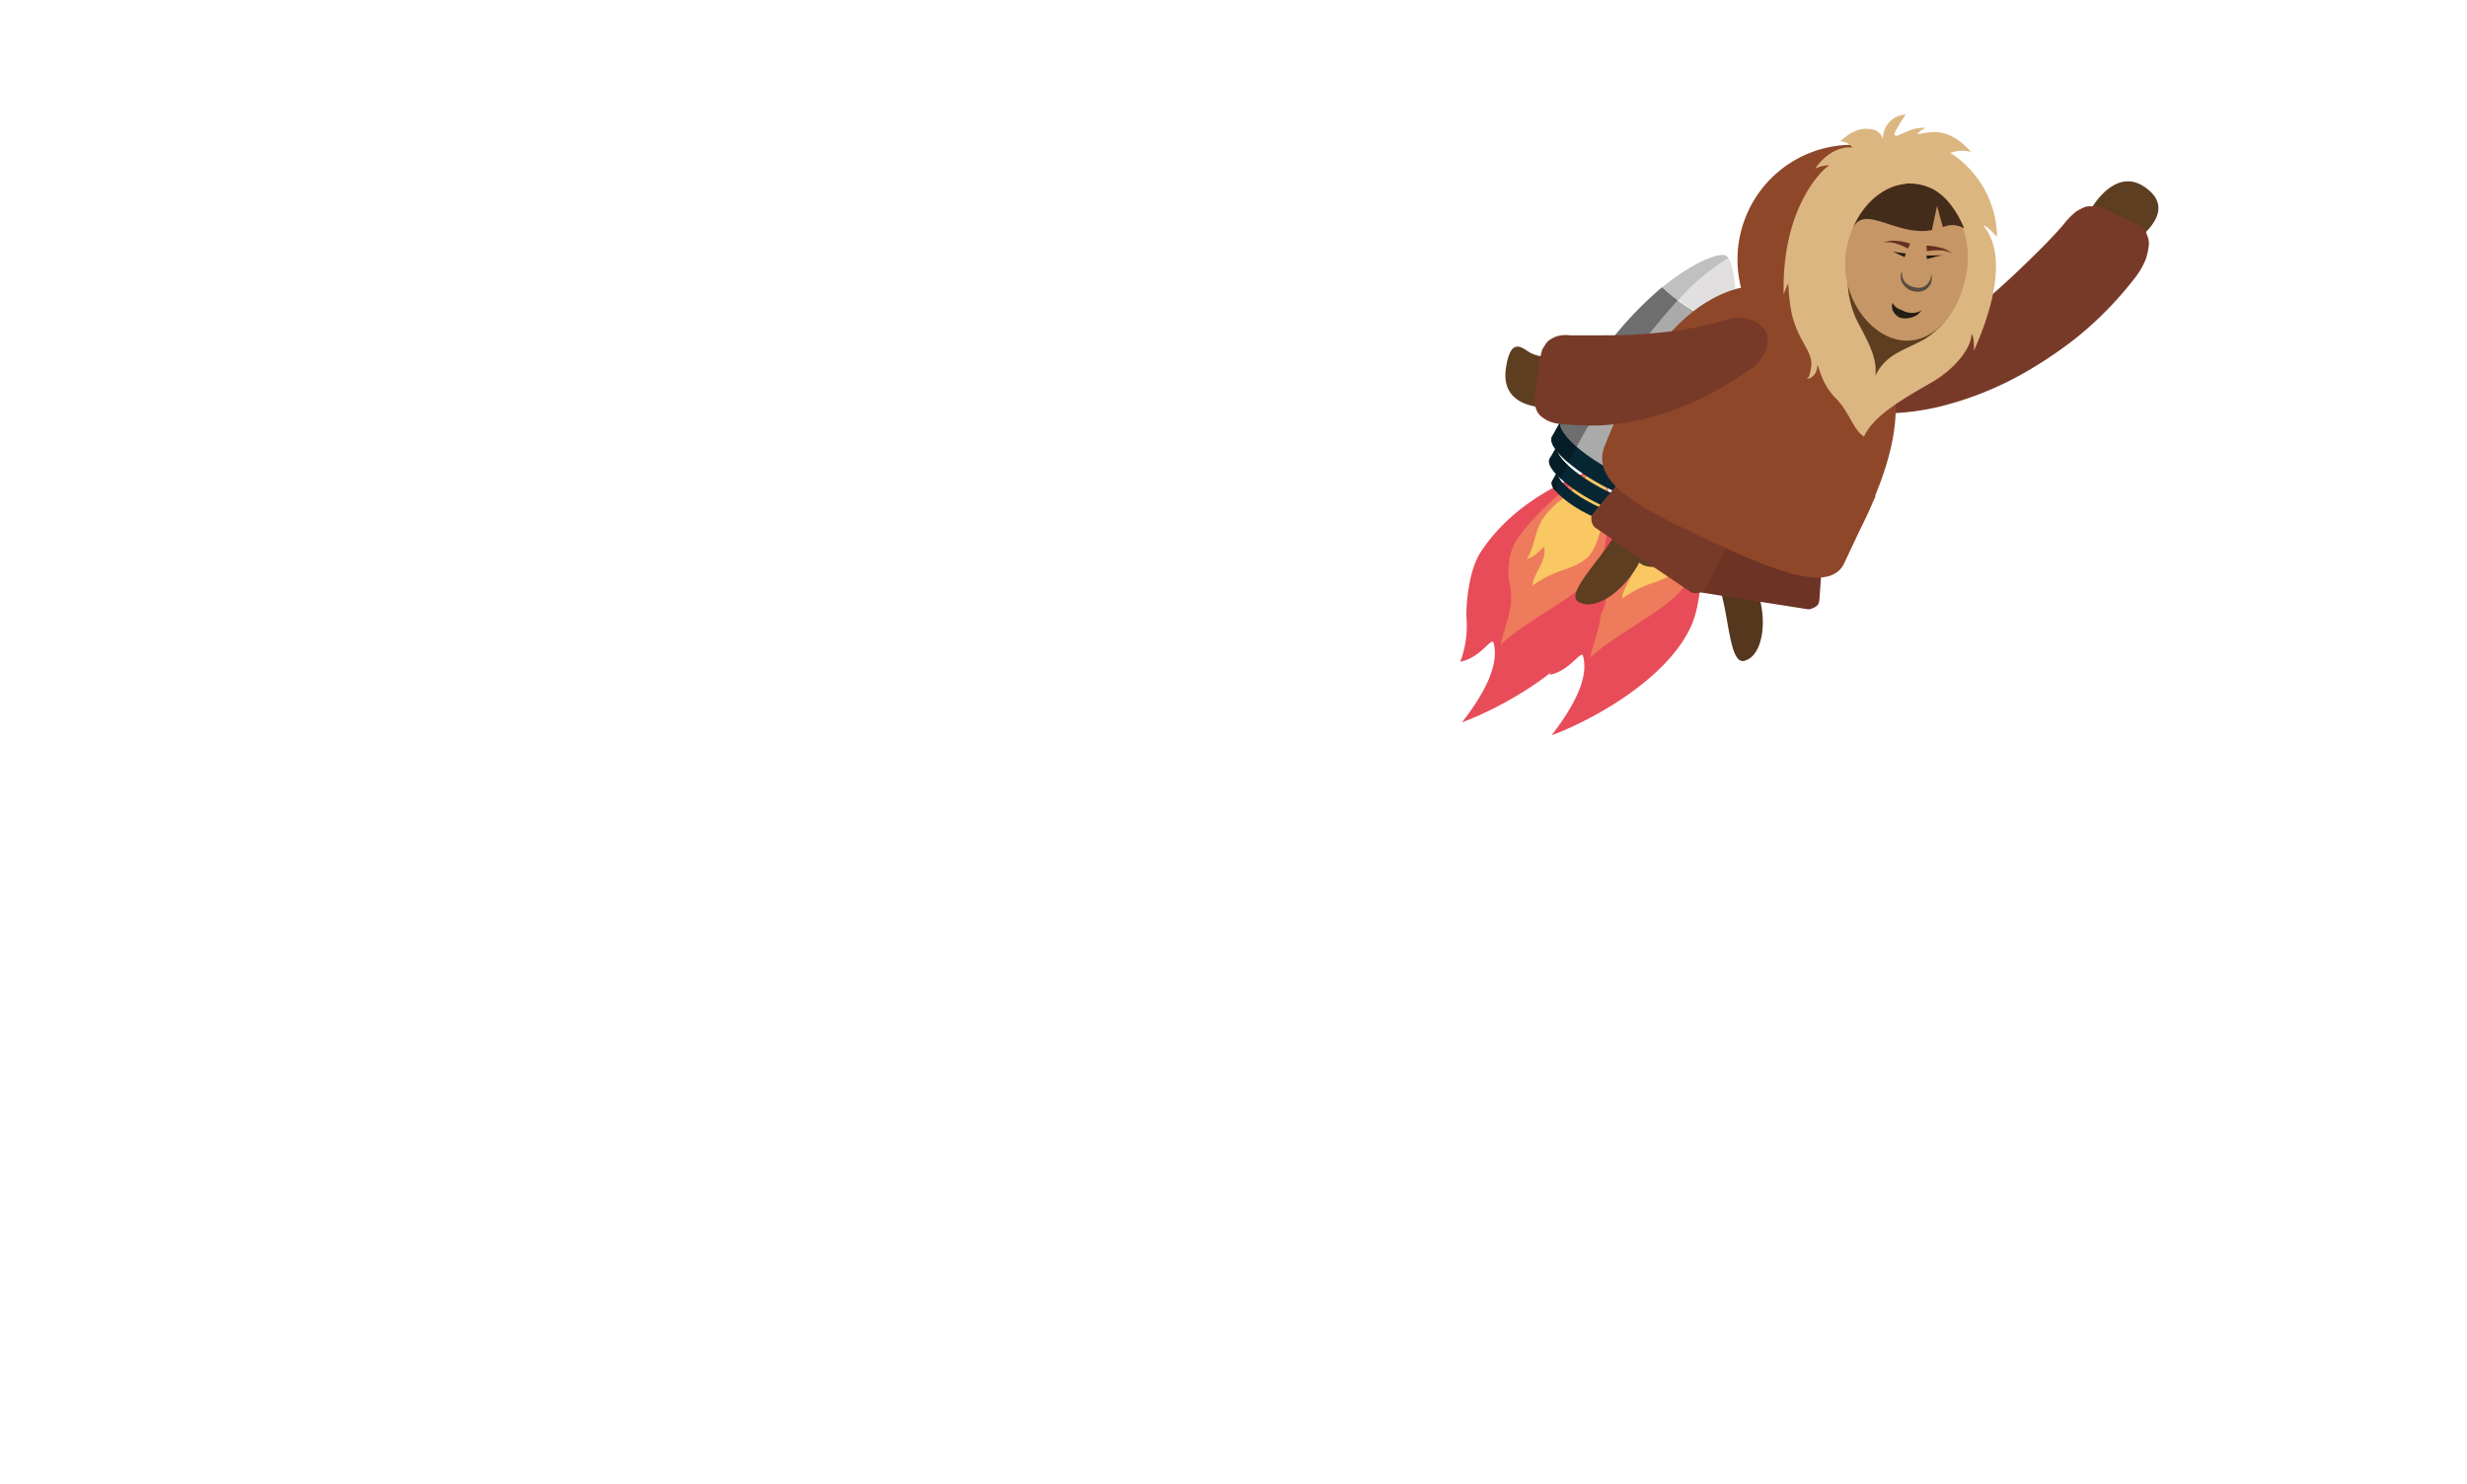 <svg id="Layer_3" data-name="Layer 3" xmlns="http://www.w3.org/2000/svg" viewBox="0 0 251 151"><defs><style>.cls-1{fill:#e84c59;}.cls-2{fill:#ee7b5c;}.cls-3{fill:#f9c862;}.cls-4{fill:#062633;}.cls-5{fill:#abaaaa;}.cls-6{fill:#e1dfe0;}.cls-7{fill:none;}.cls-8{fill:#041d26;}.cls-9{fill:#6e6e6e;}.cls-10{fill:silver;}.cls-11{fill:#5e3e21;}.cls-12{fill:#54371d;}.cls-13{fill:#6d3325;}.cls-14{fill:#783a28;}.cls-15{fill:#8f4729;}.cls-16{fill:#dcb680;}.cls-17{fill:#c69666;}.cls-18{fill:#662f1e;}.cls-19{fill:#231d13;}.cls-20{fill:#574c3e;}.cls-21{fill:#442c1a;}</style></defs><title>Laura</title><path class="cls-1" d="M172.53,50c.53,3.49,1.16,10.22-.52,13.82-2.62,5.58-10.56,9.69-14.15,11,2.6-3.36,3.76-6.08,3.2-8.08-.18-.64-1.34,1.54-3.39,1.92A10.35,10.35,0,0,0,158.3,64c0-1.7.31-4.78,1.46-6.53,3.68-5.62,10-7.78,11.32-8.37Z"/><path class="cls-2" d="M172.53,50c.36,1.5.45,6.93-1,9.41s-7.13,5-9.75,7.52c.63-2.65,1.32-3.56,1-5.83a6.91,6.91,0,0,1,.17-3.85c.35-1.26,2.66-3.83,5-5.8a15.58,15.58,0,0,1,3.1-2.3Z"/><path class="cls-3" d="M172.53,50c.11,1.8-.39,6.81-2,8.13s-2.84.92-5.5,2.78c0-1.09,1.64-2.76,1.14-3.93-.64.55-.88,1-1.75,1.23.75-.93.75-2.21,1.36-3.55.73-1.56,2.28-2.52,3.5-3.58a10.79,10.79,0,0,0,1.77-1.93Z"/><path class="cls-4" d="M171.54,50.72c2.64,1.49,5.12,2.1,5.55,1.36l-.78,1.34c-.41.75-2.89.14-5.53-1.35s-4.44-3.31-4-4l.75-1.35C167.1,47.41,168.9,49.23,171.54,50.72Z"/><path class="cls-4" d="M170.62,52.35c2,1.12,3.86,1.58,4.18,1l-.58,1c-.31.56-2.18.1-4.17-1s-3.34-2.49-3-3.05l.58-1C167.31,49.86,168.64,51.22,170.62,52.35Z"/><path class="cls-5" d="M185.42,34.58a38.33,38.33,0,0,1-4.77,12.87c-1.54,2.74-2.7,4.76-2.7,4.76a26.11,26.11,0,0,1-6.14-2A26.56,26.56,0,0,1,167,46s1-2,2.63-4.86a37.5,37.5,0,0,1,8.65-10.63,17.61,17.61,0,0,0,7.17,4Z"/><path class="cls-6" d="M184.71,27.35c.62.36,1.34,3,.7,7.23a17.61,17.61,0,0,1-7.17-4C181.51,27.89,184.12,27,184.71,27.35Z"/><path class="cls-4" d="M172.59,48.89c3.06,1.73,5.94,2.44,6.42,1.57L178.13,52c-.49.86-3.37.16-6.44-1.57s-5.15-3.84-4.66-4.7l.88-1.57C167.42,45.05,169.51,47.16,172.59,48.89Z"/><path class="cls-7" d="M167.49,47.19a10,10,0,0,0,1.21,1.22,1.06,1.06,0,0,1-.11.21A4.28,4.28,0,0,1,167.49,47.19Z"/><path class="cls-7" d="M167.6,49.75l.31.29-.06.13A2.22,2.22,0,0,1,167.6,49.75Z"/><path class="cls-8" d="M168.59,48.62c-.22.48-.46,1-.67,1.42l-.31-.29a.55.55,0,0,1,0-.47l-.15.28c-.6-.66-.88-1.22-.68-1.56l.58-1,.17.23A4.22,4.22,0,0,0,168.59,48.62Z"/><path class="cls-8" d="M167.6,49.75a2.22,2.22,0,0,0,.25.42l-.54,1.13c-.33-.41-.47-.75-.35-1l.42-.73.15-.28A.62.62,0,0,0,167.6,49.75Z"/><path class="cls-9" d="M170.71,44.63c-.41.72-.8,1.44-1.18,2.16-1.14-1-1.8-1.9-1.69-2.45.44-.83,1-1.92,1.74-3.15a37.2,37.2,0,0,1,8.65-10.64,15.81,15.81,0,0,0,1.6,1.32A68,68,0,0,0,170.71,44.63Z"/><path class="cls-10" d="M178.23,30.55c3.25-2.67,5.86-3.55,6.46-3.21a.69.69,0,0,1,.24.24,22.79,22.79,0,0,0-5.1,4.29A15.81,15.81,0,0,1,178.23,30.55Z"/><path class="cls-8" d="M169.53,46.79l-.83,1.62a10,10,0,0,1-1.21-1.22l-.17-.23a1.93,1.93,0,0,1-.38-.91h0a.73.73,0,0,1,.06-.3l.89-1.57a.49.49,0,0,0-.06.17C167.73,44.89,168.39,45.8,169.53,46.79Z"/><path class="cls-1" d="M163.42,48.68c.53,3.49,1.17,10.22-.52,13.82-2.62,5.58-10.56,9.69-14.15,11,2.61-3.36,3.76-6.09,3.21-8.09-.18-.64-1.34,1.55-3.39,1.92a10.3,10.3,0,0,0,.62-4.63c0-1.71.32-4.78,1.47-6.54,3.68-5.61,10-7.77,11.32-8.36Z"/><path class="cls-2" d="M163.42,48.68c.36,1.5.45,6.92-1,9.4s-7.14,5-9.75,7.53c.63-2.65,1.31-3.57,1-5.83a6.91,6.91,0,0,1,.16-3.85c.36-1.27,2.66-3.83,5-5.8a14.84,14.84,0,0,1,3.1-2.3Z"/><path class="cls-3" d="M163.42,48.68c.11,1.8-.39,6.81-2,8.13s-2.84.91-5.5,2.77c0-1.08,1.63-2.75,1.14-3.93-.64.56-.89,1-1.75,1.24.73-.93.73-2.21,1.36-3.55.73-1.56,2.28-2.53,3.48-3.58a10.49,10.49,0,0,0,1.78-1.93Z"/><path class="cls-4" d="M162.45,49.41c2.64,1.49,5.11,2.1,5.53,1.35l-.75,1.35c-.42.75-2.9.14-5.54-1.35s-4.45-3.31-4-4l.77-1.35C158,46.1,159.81,47.92,162.45,49.41Z"/><path class="cls-4" d="M161.53,51c2,1.13,3.86,1.58,4.17,1l-.58,1c-.32.56-2.19.1-4.17-1s-3.35-2.49-3-3l.58-1C158.18,48.54,159.53,49.91,161.53,51Z"/><path class="cls-5" d="M176.31,33.3a38.3,38.3,0,0,1-4.75,12.87c-1.55,2.73-2.69,4.76-2.69,4.76a25.89,25.89,0,0,1-6.15-2,27,27,0,0,1-4.85-4.19s1-2.05,2.63-4.86a37.43,37.43,0,0,1,8.65-10.58,17.6,17.6,0,0,0,3.28,2.4A17.25,17.25,0,0,0,176.31,33.3Z"/><path class="cls-6" d="M175.6,26c.63.35,1.35,3,.7,7.23a17.43,17.43,0,0,1-7.15-4C172.4,26.58,175,25.7,175.6,26Z"/><path class="cls-4" d="M163.48,47.58c3.07,1.73,6,2.43,6.44,1.57L169,50.71c-.5.87-3.37.16-6.43-1.57s-5.16-3.83-4.67-4.7l.89-1.56C158.31,43.74,160.42,45.85,163.48,47.58Z"/><path class="cls-7" d="M158.4,45.88a8.65,8.65,0,0,0,1.21,1.21l-.11.22A4.13,4.13,0,0,1,158.4,45.88Z"/><path class="cls-7" d="M158.49,48.43l.31.3-.05.12A2.26,2.26,0,0,1,158.49,48.43Z"/><path class="cls-8" d="M159.49,47.3c-.24.48-.47,1-.69,1.42l-.31-.3a.64.64,0,0,1,0-.47l-.16.28c-.6-.65-.87-1.21-.68-1.55l.59-1,.17.23A4.42,4.42,0,0,0,159.49,47.3Z"/><path class="cls-8" d="M158.49,48.43a2.26,2.26,0,0,0,.26.42c-.18.37-.34.74-.51,1.11-.33-.41-.47-.76-.34-1l.41-.74.17-.28A.56.56,0,0,0,158.49,48.43Z"/><path class="cls-9" d="M161.62,43.3c-.42.72-.81,1.44-1.2,2.16-1.14-1-1.8-1.9-1.69-2.46.44-.83,1-1.91,1.73-3.15a37.5,37.5,0,0,1,8.65-10.63,18.38,18.38,0,0,0,1.6,1.32A66.63,66.63,0,0,0,161.62,43.3Z"/><path class="cls-10" d="M169.12,29.24c3.27-2.68,5.86-3.55,6.47-3.22a.91.91,0,0,1,.24.24,22.67,22.67,0,0,0-5.11,4.3A15.81,15.81,0,0,1,169.12,29.24Z"/><path class="cls-8" d="M160.42,45.48l-.82,1.61a9.88,9.88,0,0,1-1.21-1.21l-.17-.23a1.83,1.83,0,0,1-.38-.91h0a.46.46,0,0,1,.06-.29l.88-1.57s0,.1-.05.16C158.62,43.58,159.31,44.49,160.42,45.48Z"/><path class="cls-11" d="M212.9,21c.86-1.29,3.09-4,5.81-1.58s-1.63,5.22-1.63,5.22Z"/><path class="cls-12" d="M177.31,56.67c-2.44-.56-2.92.21-2.92.21l.34,1.68h0c.17,1,.55,2.25.8,3.58.49,2.62.8,5.33,1.89,5.11,1.56-.32,2.33-2.94,1.73-5.85a9.59,9.59,0,0,0-.39-1.42,11.36,11.36,0,0,0,2.3.49s-1.41-5.17-1.8-5S177.76,56.8,177.31,56.67Zm-2.58.48Z"/><path class="cls-13" d="M183.37,49.38a3.33,3.33,0,0,1,1.5,1.8c.11.54.16,1.07.23,1.6a28,28,0,0,1,.23,3.17c0,1,0,2.09-.08,3.12l-.11,1.55a3.46,3.46,0,0,1-.1.77c-.11.24-.36.46-1,.62l-11.73-1.84c-.55-.34-.72-.63-.75-.9a4.64,4.64,0,0,1,.14-.76l.37-1.51c.25-1,.53-2,.87-3s.76-2,1.19-3c.24-.48.44-1,.71-1.45a3.38,3.38,0,0,1,2-1.26Z"/><path class="cls-11" d="M168.23,53.94c-1.22-2.19-2.13-2-2.13-2l-1,1.39h0c-.61.79-1.29,1.93-2.1,3-1.6,2.14-3.38,4.21-2.47,4.86,1.28.92,3.73-.28,5.47-2.69a8.75,8.75,0,0,0,.78-1.26c.6.48,1.15.46,2.18.43,0,0,1.87-2.93,1.46-3.09S168.45,54.3,168.23,53.94Z"/><path class="cls-14" d="M176.84,48.52a3.43,3.43,0,0,1,.58,2.27c-.13.54-.3,1-.47,1.55-.33,1-.69,2-1.13,3a30.25,30.25,0,0,1-1.4,2.79l-.75,1.36a4.43,4.43,0,0,1-.41.65,1.38,1.38,0,0,1-1.17.15l-9.86-6.65a1.33,1.33,0,0,1-.3-1.13,3.23,3.23,0,0,1,.47-.63l1-1.21c.64-.8,1.33-1.59,2-2.34s1.53-1.47,2.33-2.17c.42-.33.82-.69,1.27-1a3.28,3.28,0,0,1,2.32-.3Z"/><path class="cls-14" d="M187.78,39.11c.34-.73.53-1,.72-1.09l.53-.38a3.59,3.59,0,0,1,.95-.54,6,6,0,0,1,1.78-.62,16.8,16.8,0,0,0,3.44-1.3,39.37,39.37,0,0,0,6.39-4.28c2-1.65,3.92-3.48,5.76-5.3.92-.91,1.81-1.84,2.62-2.78a7,7,0,0,1,1.26-1.29,6,6,0,0,1,.83-.44,1.47,1.47,0,0,1,.62-.1h.43a3.44,3.44,0,0,1,1.25.38l3,1.44c.85.52,1,.72,1,.86l.18.5a1.83,1.83,0,0,1,.08.84,6.79,6.79,0,0,1-.31,1.39A8.39,8.39,0,0,1,217,28.55a36.39,36.39,0,0,1-3.22,3.58,33,33,0,0,1-3.6,3.06,44,44,0,0,1-3.95,2.59,33.66,33.66,0,0,1-8.91,3.6,24.69,24.69,0,0,1-4.93.67,9.21,9.21,0,0,1-1.28-.06c-.43-.1-.85-.22-1.27-.36a4.57,4.57,0,0,1-1.19-.69,6.75,6.75,0,0,1-.53-.54c-.18-.17-.33-.47-.36-1.26Z"/><path class="cls-15" d="M199,31.39a11.67,11.67,0,1,1-5.57-15.54h0A11.66,11.66,0,0,1,199,31.39Z"/><path class="cls-15" d="M190.59,51l.21-.44v-.16C194,42.61,194.51,34.81,185,30.3h0c-9.64-4.56-17.11,3.32-21.64,14.84h0c-2,4.27,4.89,7.16,10.64,9.89,6.7,3.17,12.23,5.32,13.64,2.27l1.47-3.12C189.65,53.11,190.15,52.06,190.59,51Z"/><path class="cls-16" d="M189.65,44.42c-1.09-.67-1.53-2.56-2.86-3.88-1.82-1.83-1.78-4.09-1.91-3.12s-1,1.21-1,1.07.21.22.4-1.24-1.39-2.61-2-5.42a19,19,0,0,1-.33-3,6.35,6.35,0,0,0-.47,1.14c-.24-9,4.13-12.93,4.65-13.14a2.9,2.9,0,0,0-1.46.34c1.66-2.37,3.5-2.18,3.79-2.16a1.56,1.56,0,0,0-1.25-.62c1.07-.94,2-1.5,3.37-1.2a1.34,1.34,0,0,1,1,1,2.42,2.42,0,0,1,2.31-2.53h0c-1.61,2.43-1.07,2-1,2.16s1.72-1,3.07-.79a1.53,1.53,0,0,0-.87.63c1.47-.26,3.13-.76,5.46,1.8a3.65,3.65,0,0,0-2.12.09,10.36,10.36,0,0,1,4.76,8.53c-.19-.17-1.17-1.22-1.37-1.1.69.87,2.92,3.92-1,12.74.05-.5,0-1.68-.26-1.71.12.93-1.18,3.3-4.2,5C192.31,41.3,190.46,42.7,189.65,44.42Z"/><path class="cls-11" d="M199.78,28.7c1-4.39-.88-8.61-4-9.33s-6.49,2.24-7.5,6.63a9.83,9.83,0,0,0,.75,6.82c1.07,2,2,3.68,1.77,5.42,1.07-2.21,2.82-2.53,5.06-3.75A9,9,0,0,0,199.78,28.7Z"/><path class="cls-17" d="M200.12,27.56c-.67,4.31-3.49,7.56-6.78,7.05s-6.19-4.69-5.52-9,3.87-7.39,7.16-6.89S200.78,23.3,200.12,27.56Z"/><path class="cls-18" d="M196,25a5.66,5.66,0,0,1,1.37.19,2.6,2.6,0,0,1,1.22.6,2.59,2.59,0,0,0-1.26-.32,5.57,5.57,0,0,0-1.28.1Z"/><path class="cls-18" d="M194.12,25.3a5.48,5.48,0,0,0-1.2-.51,2.61,2.61,0,0,0-1.33-.09,2.81,2.81,0,0,1,1.37-.19,5.37,5.37,0,0,1,1.38.28Z"/><polygon class="cls-19" points="193.78 26.16 192.59 25.61 193.9 25.8 193.78 26.16"/><path class="cls-19" d="M196,26h.84a3.93,3.93,0,0,1,.84,0,3.28,3.28,0,0,0-.81.14l-.81.22Z"/><path class="cls-20" d="M193.56,27.54a1.34,1.34,0,0,0,.28,1.18,1.77,1.77,0,0,0,1.06.53A1.25,1.25,0,0,0,196,29a1.92,1.92,0,0,0,.36-.5,1.26,1.26,0,0,0,.11-.63,1.32,1.32,0,0,1-.25,1.33,1.45,1.45,0,0,1-1.36.46,1.69,1.69,0,0,1-1.22-.73A1.23,1.23,0,0,1,193.56,27.54Z"/><path class="cls-19" d="M192.56,30.81a1.27,1.27,0,0,0,.59.6c.11.06.22.09.33.14l.34.16a2.25,2.25,0,0,0,.81.13,1.7,1.7,0,0,0,.86-.26,1.7,1.7,0,0,1-.76.64,2.57,2.57,0,0,1-1,.18,1.83,1.83,0,0,1-.55-.13,1.56,1.56,0,0,1-.42-.39A1.08,1.08,0,0,1,192.56,30.81Z"/><path class="cls-21" d="M193.87,18.68a5.51,5.51,0,0,1,2.5.43c2.08.89,3.2,3.46,3.47,4.14A2.27,2.27,0,0,0,198,23l-.33.1-.59-2.15-.52,2.46c-3.61.7-7-2.79-8.08-.08,1-2.56,3.18-4.44,5.43-4.61"/><path class="cls-11" d="M157.45,41.47c-1.46,0-4.72-.46-4.24-3.94s1.78-2,2.5-1.63a3.32,3.32,0,0,0,2.47.24Z"/><path class="cls-14" d="M179.59,33.56a2.29,2.29,0,0,1,.27,1.21,2.45,2.45,0,0,1-.11.59,3.1,3.1,0,0,1-.44.94,3.31,3.31,0,0,1-1.16,1.22c-.45.32-.9.62-1.37.92s-.93.59-1.41.87a30.32,30.32,0,0,1-6.17,2.79,25.36,25.36,0,0,1-6.69,1.2,32.58,32.58,0,0,1-3.42-.13,4.22,4.22,0,0,1-1.64-.37,3.65,3.65,0,0,1-.78-.55,1.6,1.6,0,0,1-.34-.53l-.15-.41c-.06-.1-.1-.31,0-1.3l.47-3.34c.2-1,.28-1.17.35-1.25l.23-.37a1.53,1.53,0,0,1,.4-.44,3.89,3.89,0,0,1,.73-.38,3.22,3.22,0,0,1,1.35-.11h2.6c1.75,0,3.48,0,5.25-.16a42.56,42.56,0,0,0,5.39-.73c.45-.09.91-.19,1.36-.32a11.05,11.05,0,0,0,1.36-.39,2.39,2.39,0,0,1,.7-.17,5.34,5.34,0,0,1,.8,0,2.67,2.67,0,0,1,.92.17l.55.22c.18.07.42.22.92.83Z"/></svg>
